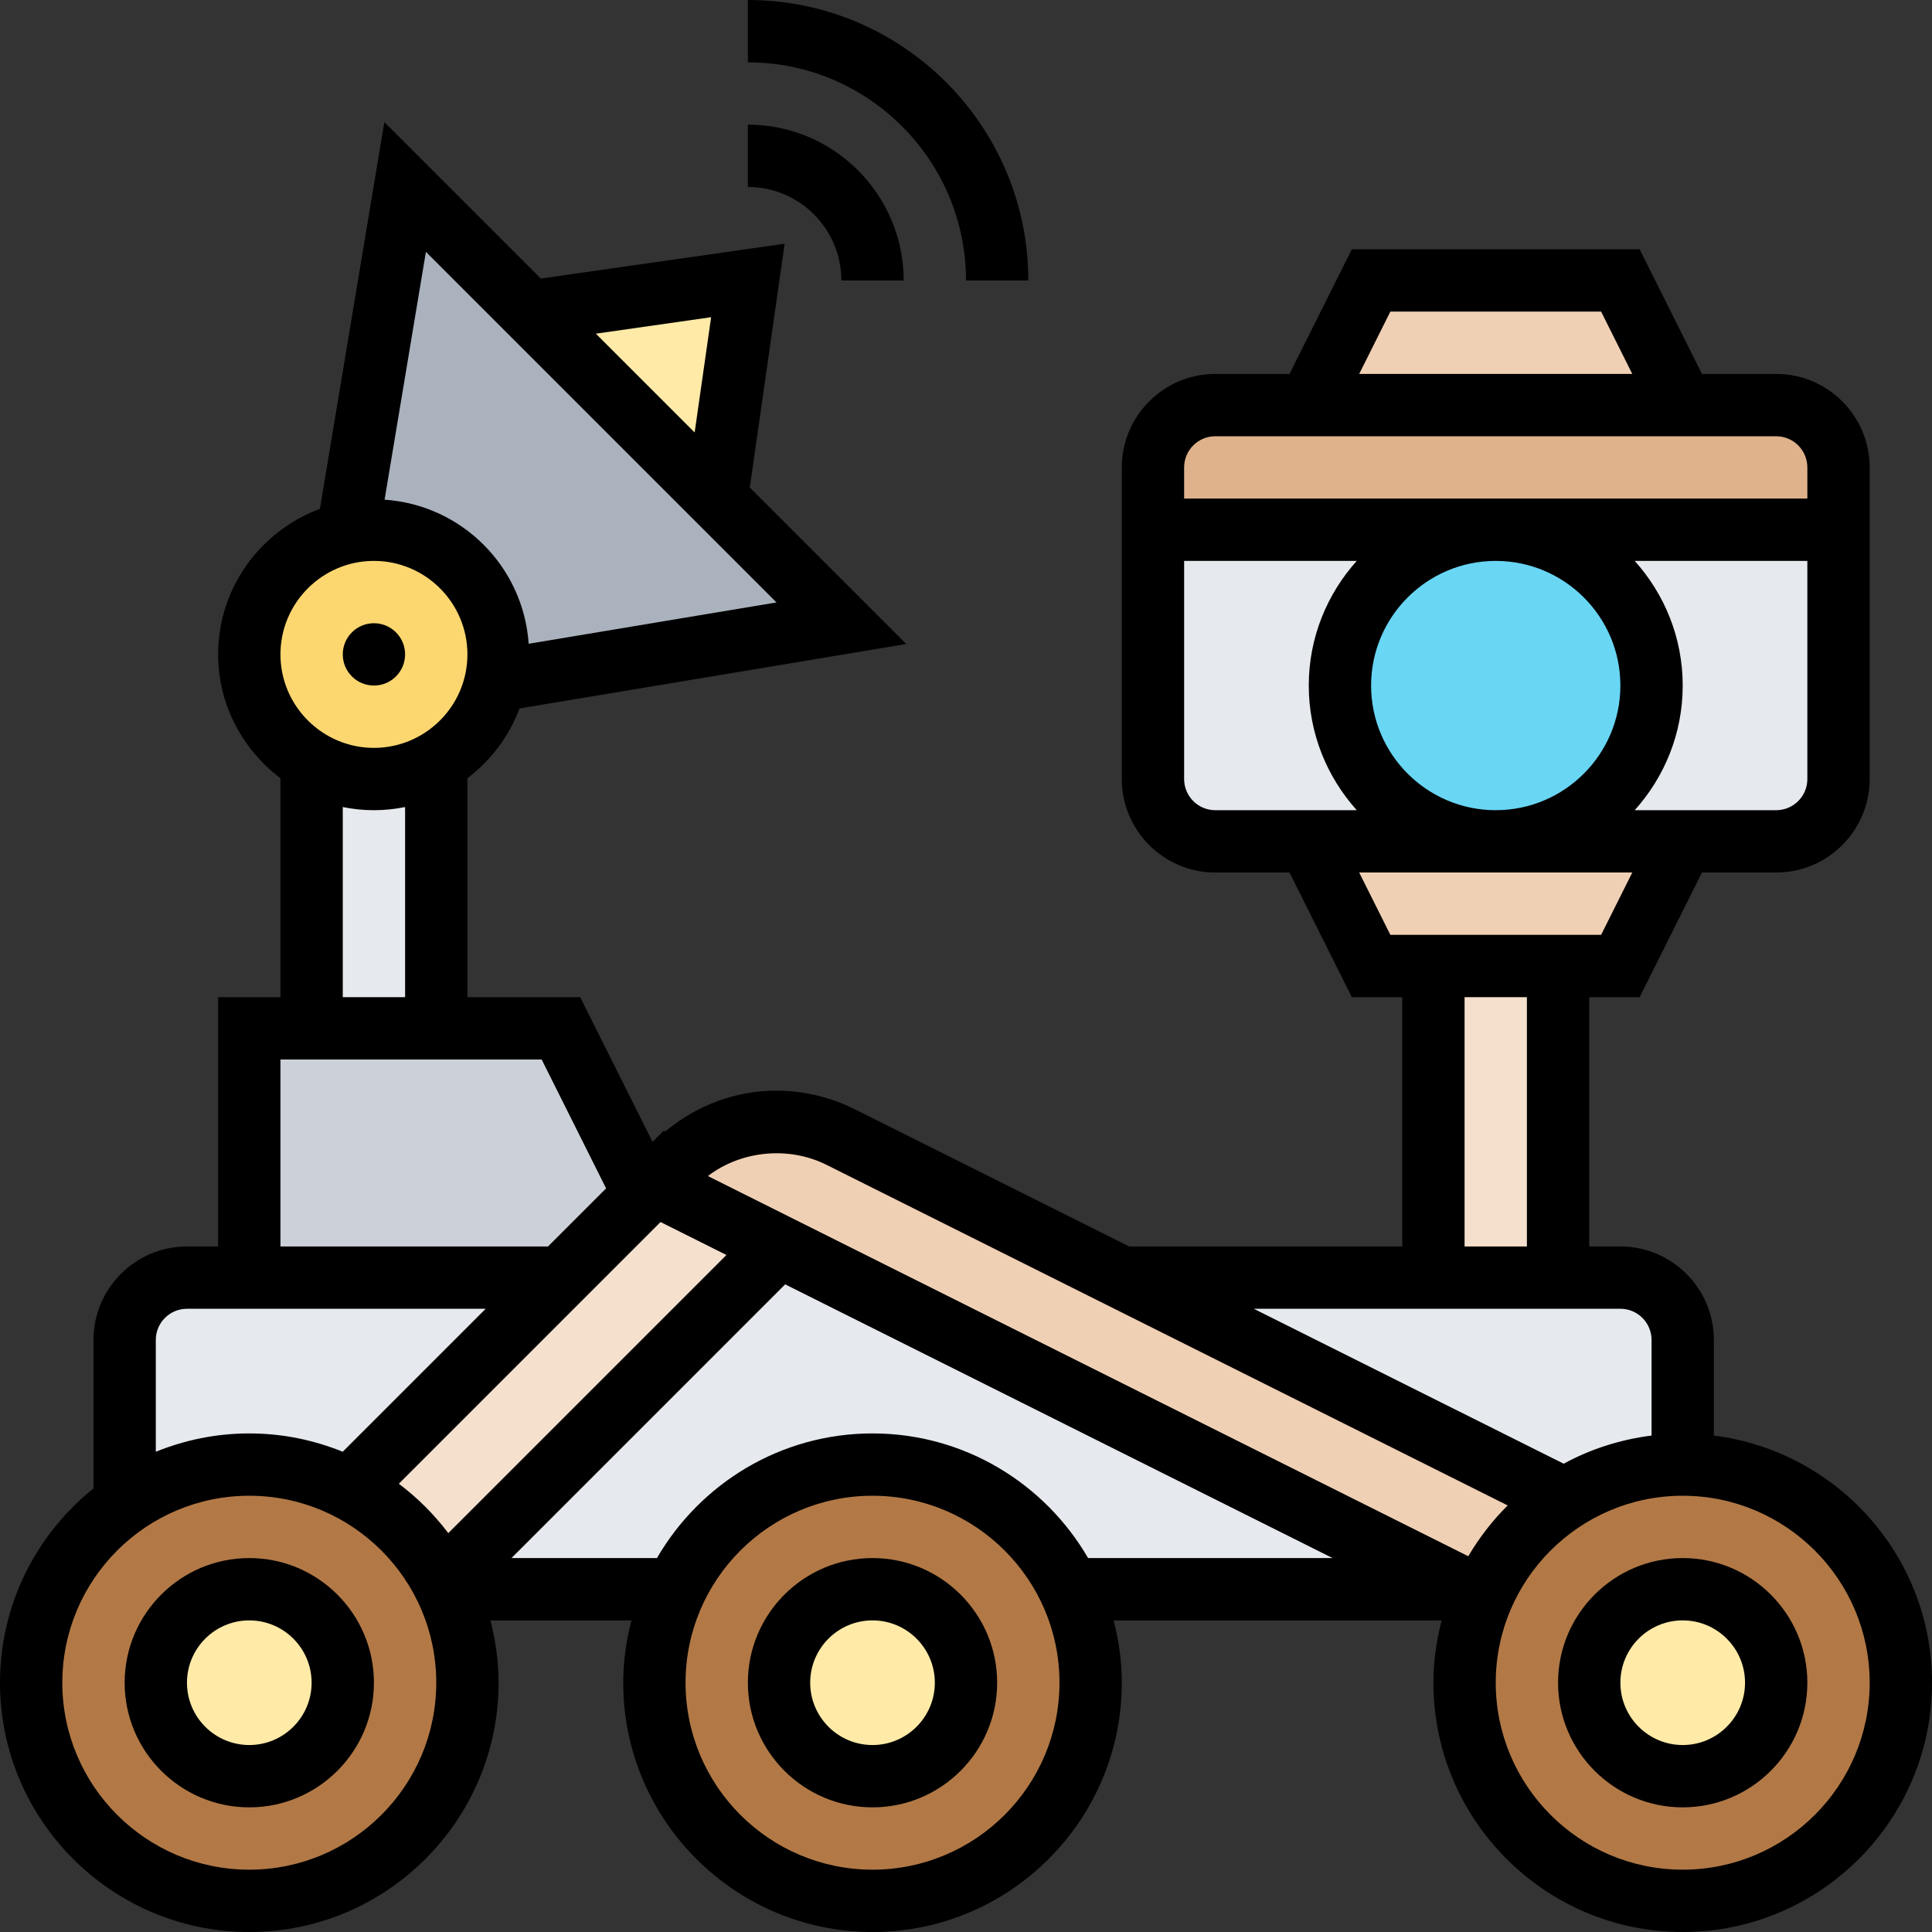 <svg height="496pt" viewBox="0 0 496 496" width="496pt" xmlns="http://www.w3.org/2000/svg"><rect x="0" y="0" width="496" height="496" fill="#333333" stroke="none"/><path d="m368 248h32v80h-32zm0 0" fill="#f5e0cd"/><path d="m384 136h-88v64c0 8.801 7.199 16 16 16h144c8.801 0 16-7.199 16-16v-64zm0 0" fill="#e6e9ed"/><path d="m424 176c0 22.09-17.91 40-40 40s-40-17.91-40-40 17.91-40 40-40 40 17.91 40 40zm0 0" fill="#69d6f4"/><path d="m472 120v16h-176v-16c0-8.801 7.199-16 16-16h144c8.801 0 16 7.199 16 16zm0 0" fill="#dfb28b"/><path d="m416 72 16 32h-96l16-32zm0 0" fill="#f0d0b4"/><path d="m432 216-16 32h-64l-16-32zm0 0" fill="#f0d0b4"/><path d="m274.559 408c3.52 7.281 5.441 15.359 5.441 24 0 30.961-25.039 56-56 56s-56-25.039-56-56c0-8.641 1.922-16.719 5.441-24 8.957-18.961 28.168-32 50.559-32 22.398 0 41.602 13.039 50.559 32zm0 0" fill="#b27946"/><path d="m432 376c30.961 0 56 25.039 56 56s-25.039 56-56 56-56-25.039-56-56c0-8.559 1.922-16.719 5.441-24 4.488-9.52 11.52-17.52 20.32-23.121 8.719-5.68 19.039-8.879 30.238-8.879zm0 0" fill="#b27946"/><path d="m432 344v32c-11.199 0-21.52 3.199-30.238 8.879l-113.762-56.879h128c8.801 0 16 7.199 16 16zm0 0" fill="#e6e9ed"/><path d="m288 328 113.762 56.879c-8.801 5.594-15.832 13.594-20.32 23.121h-5.441l-208-104 5.199-5.199c6.879-6.879 16.32-10.801 26.082-10.801 5.758 0 11.359 1.359 16.473 3.922zm0 0" fill="#f0d0b4"/><path d="m456 432c0 13.254-10.746 24-24 24s-24-10.746-24-24 10.746-24 24-24 24 10.746 24 24zm0 0" fill="#ffeaa7"/><path d="m128 168c0-17.68-14.32-32-32-32-2.32 0-4.641.238-6.801.719l14.801-88.719 112 112-88.719 14.801c.48-2.16.719-4.48.719-6.801zm0 0" fill="#aab2bd"/><path d="m144 264 21.359 42.641-21.359 21.359h-80v-64zm0 0" fill="#ccd1d9"/><path d="m248 432c0 13.254-10.746 24-24 24s-24-10.746-24-24 10.746-24 24-24 24 10.746 24 24zm0 0" fill="#ffeaa7"/><path d="m114.641 408h-.082c-.238-.559-.488-1.199-.805-1.762l86.246-86.238 176 88h-101.441c-8.957-18.961-28.16-32-50.559-32s-41.602 13.039-50.559 32zm0 0" fill="#e6e9ed"/><path d="m144 328-54.238 54.238c-7.684-4-16.48-6.238-25.762-6.238-11.922 0-22.961 3.68-32 10.078v-42.078c0-8.801 7.199-16 16-16zm0 0" fill="#e6e9ed"/><path d="m114.559 408c3.52 7.281 5.441 15.359 5.441 24 0 30.961-25.039 56-56 56s-56-25.039-56-56c0-19.039 9.441-35.84 24-45.922 9.039-6.398 20.078-10.078 32-10.078 9.281 0 18.078 2.238 25.762 6.238 10.238 5.363 18.637 13.762 24 24 .316.562.559 1.203.797 1.762zm0 0" fill="#b27946"/><path d="m88 432c0 13.254-10.746 24-24 24s-24-10.746-24-24 10.746-24 24-24 24 10.746 24 24zm0 0" fill="#ffeaa7"/><path d="m200 320-86.238 86.238c-5.363-10.238-13.762-18.637-24-24l78.238-78.238zm0 0" fill="#f5e0cd"/><path d="m96 136c17.68 0 32 14.32 32 32 0 2.32-.238 4.641-.719 6.801-1.922 8.961-7.602 16.488-15.281 20.879-4.719 2.719-10.16 4.32-16 4.32-5.848 0-11.281-1.602-16-4.32-9.602-5.52-16-15.84-16-27.68 0-15.359 10.801-28.16 25.199-31.281 2.16-.48 4.48-.719 6.801-.719zm0 0" fill="#fcd770"/><path d="m112 195.68v68.32h-32v-68.32c4.719 2.719 10.152 4.32 16 4.32 5.84 0 11.281-1.602 16-4.32zm0 0" fill="#e6e9ed"/><path d="m192 72-8 56-48-48zm0 0" fill="#ffeaa7"/><path d="m440 368.551v-24.551c0-13.23-10.77-24-24-24h-8v-64h12.945l16-32h19.055c13.23 0 24-10.77 24-24v-80c0-13.23-10.77-24-24-24h-19.055l-16-32h-73.891l-16 32h-19.055c-13.23 0-24 10.77-24 24v80c0 13.23 10.77 24 24 24h19.055l16 32h12.945v64h-70.113l-70.512-35.258c-6.207-3.102-13.152-4.742-20.086-4.742-10.602 0-20.504 3.824-28.555 10.52l-.285-.289-2.922 2.922-18.582-37.152h-28.945v-56.207c6.023-4.562 10.688-10.723 13.375-17.914l99.281-16.543-40.16-40.16 8.945-62.609-62.609 8.945-40.16-40.16-16.543 99.281c-15.219 5.664-26.129 20.215-26.129 37.367 0 13.016 6.344 24.488 16 31.793v56.207h-16v64h-8c-13.23 0-24 10.77-24 24v38.121c-14.609 11.734-24 29.719-24 49.879 0 35.289 28.711 64 64 64s64-28.711 64-64c0-5.535-.777-10.871-2.105-16h36.219c-1.336 5.129-2.113 10.465-2.113 16 0 35.289 28.711 64 64 64s64-28.711 64-64c0-5.535-.777-10.871-2.105-16h84.219c-1.336 5.129-2.113 10.465-2.113 16 0 35.289 28.711 64 64 64s64-28.711 64-64c0-32.574-24.48-59.488-56-63.449zm16-160.551h-36.32c7.633-8.504 12.32-19.695 12.32-32s-4.688-23.496-12.32-32h44.32v56c0 4.414-3.586 8-8 8zm-104-32c0-17.648 14.352-32 32-32s32 14.352 32 32-14.352 32-32 32-32-14.352-32-32zm4.945-96h54.109l8 16h-70.109zm-44.945 32h144c4.414 0 8 3.586 8 8v8h-160v-8c0-4.414 3.586-8 8-8zm-8 88v-56h44.32c-7.633 8.504-12.32 19.695-12.32 32s4.688 23.496 12.32 32h-36.32c-4.414 0-8-3.586-8-8zm44.945 24h70.109l-8 16h-54.109zm27.055 32h16v64h-16zm40 80c4.414 0 8 3.586 8 8v24.551c-8.07 1.016-15.703 3.488-22.551 7.227l-79.562-39.777zm-203.793-36.945 174.863 87.434c-3.918 3.871-7.301 8.273-10.125 13.039l-195.211-97.598c8.504-6.531 20.738-7.754 30.473-2.875zm-109.816 81.867 67.184-67.188 16.922 8.457-71.406 71.41c-3.625-4.801-7.891-9.066-12.699-12.68zm80.176-299.488-4.23 29.598-25.367-25.367zm16.785 73.23-63.625 10.609c-1.367-19.84-17.152-35.625-36.992-36.992l10.609-63.625zm-103.352-10.664c13.23 0 24 10.77 24 24s-10.77 24-24 24-24-10.77-24-24 10.77-24 24-24zm-8 63.191c2.586.527 5.266.809 8 .809s5.414-.281 8-.809v48.809h-16zm-16 64.809h67.055l16.547 33.09-1.113 1.109-13.801 13.801h-68.688zm-32 72c0-4.414 3.586-8 8-8h76.688l-36.703 36.703c-7.418-3.008-15.504-4.703-23.984-4.703-8.488 0-16.586 1.695-24 4.711zm24 136c-26.473 0-48-21.527-48-48s21.527-48 48-48 48 21.527 48 48-21.527 48-48 48zm160 0c-26.473 0-48-21.527-48-48s21.527-48 48-48 48 21.527 48 48-21.527 48-48 48zm0-112c-23.625 0-44.258 12.902-55.344 32h-37.344l70.262-70.266 140.539 70.266h-62.77c-11.086-19.098-31.719-32-55.344-32zm208 112c-26.473 0-48-21.527-48-48s21.527-48 48-48 48 21.527 48 48-21.527 48-48 48zm0 0"/><path d="m432 400c-17.648 0-32 14.352-32 32s14.352 32 32 32 32-14.352 32-32-14.352-32-32-32zm0 48c-8.824 0-16-7.176-16-16s7.176-16 16-16 16 7.176 16 16-7.176 16-16 16zm0 0"/><path d="m64 400c-17.648 0-32 14.352-32 32s14.352 32 32 32 32-14.352 32-32-14.352-32-32-32zm0 48c-8.824 0-16-7.176-16-16s7.176-16 16-16 16 7.176 16 16-7.176 16-16 16zm0 0"/><path d="m224 400c-17.648 0-32 14.352-32 32s14.352 32 32 32 32-14.352 32-32-14.352-32-32-32zm0 48c-8.824 0-16-7.176-16-16s7.176-16 16-16 16 7.176 16 16-7.176 16-16 16zm0 0"/><path d="m216 72h16c0-22.055-17.945-40-40-40v16c13.23 0 24 10.77 24 24zm0 0"/><path d="m248 72h16c0-39.703-32.297-72-72-72v16c30.871 0 56 25.129 56 56zm0 0"/><path d="m104 168c0 4.418-3.582 8-8 8s-8-3.582-8-8 3.582-8 8-8 8 3.582 8 8zm0 0"/></svg>